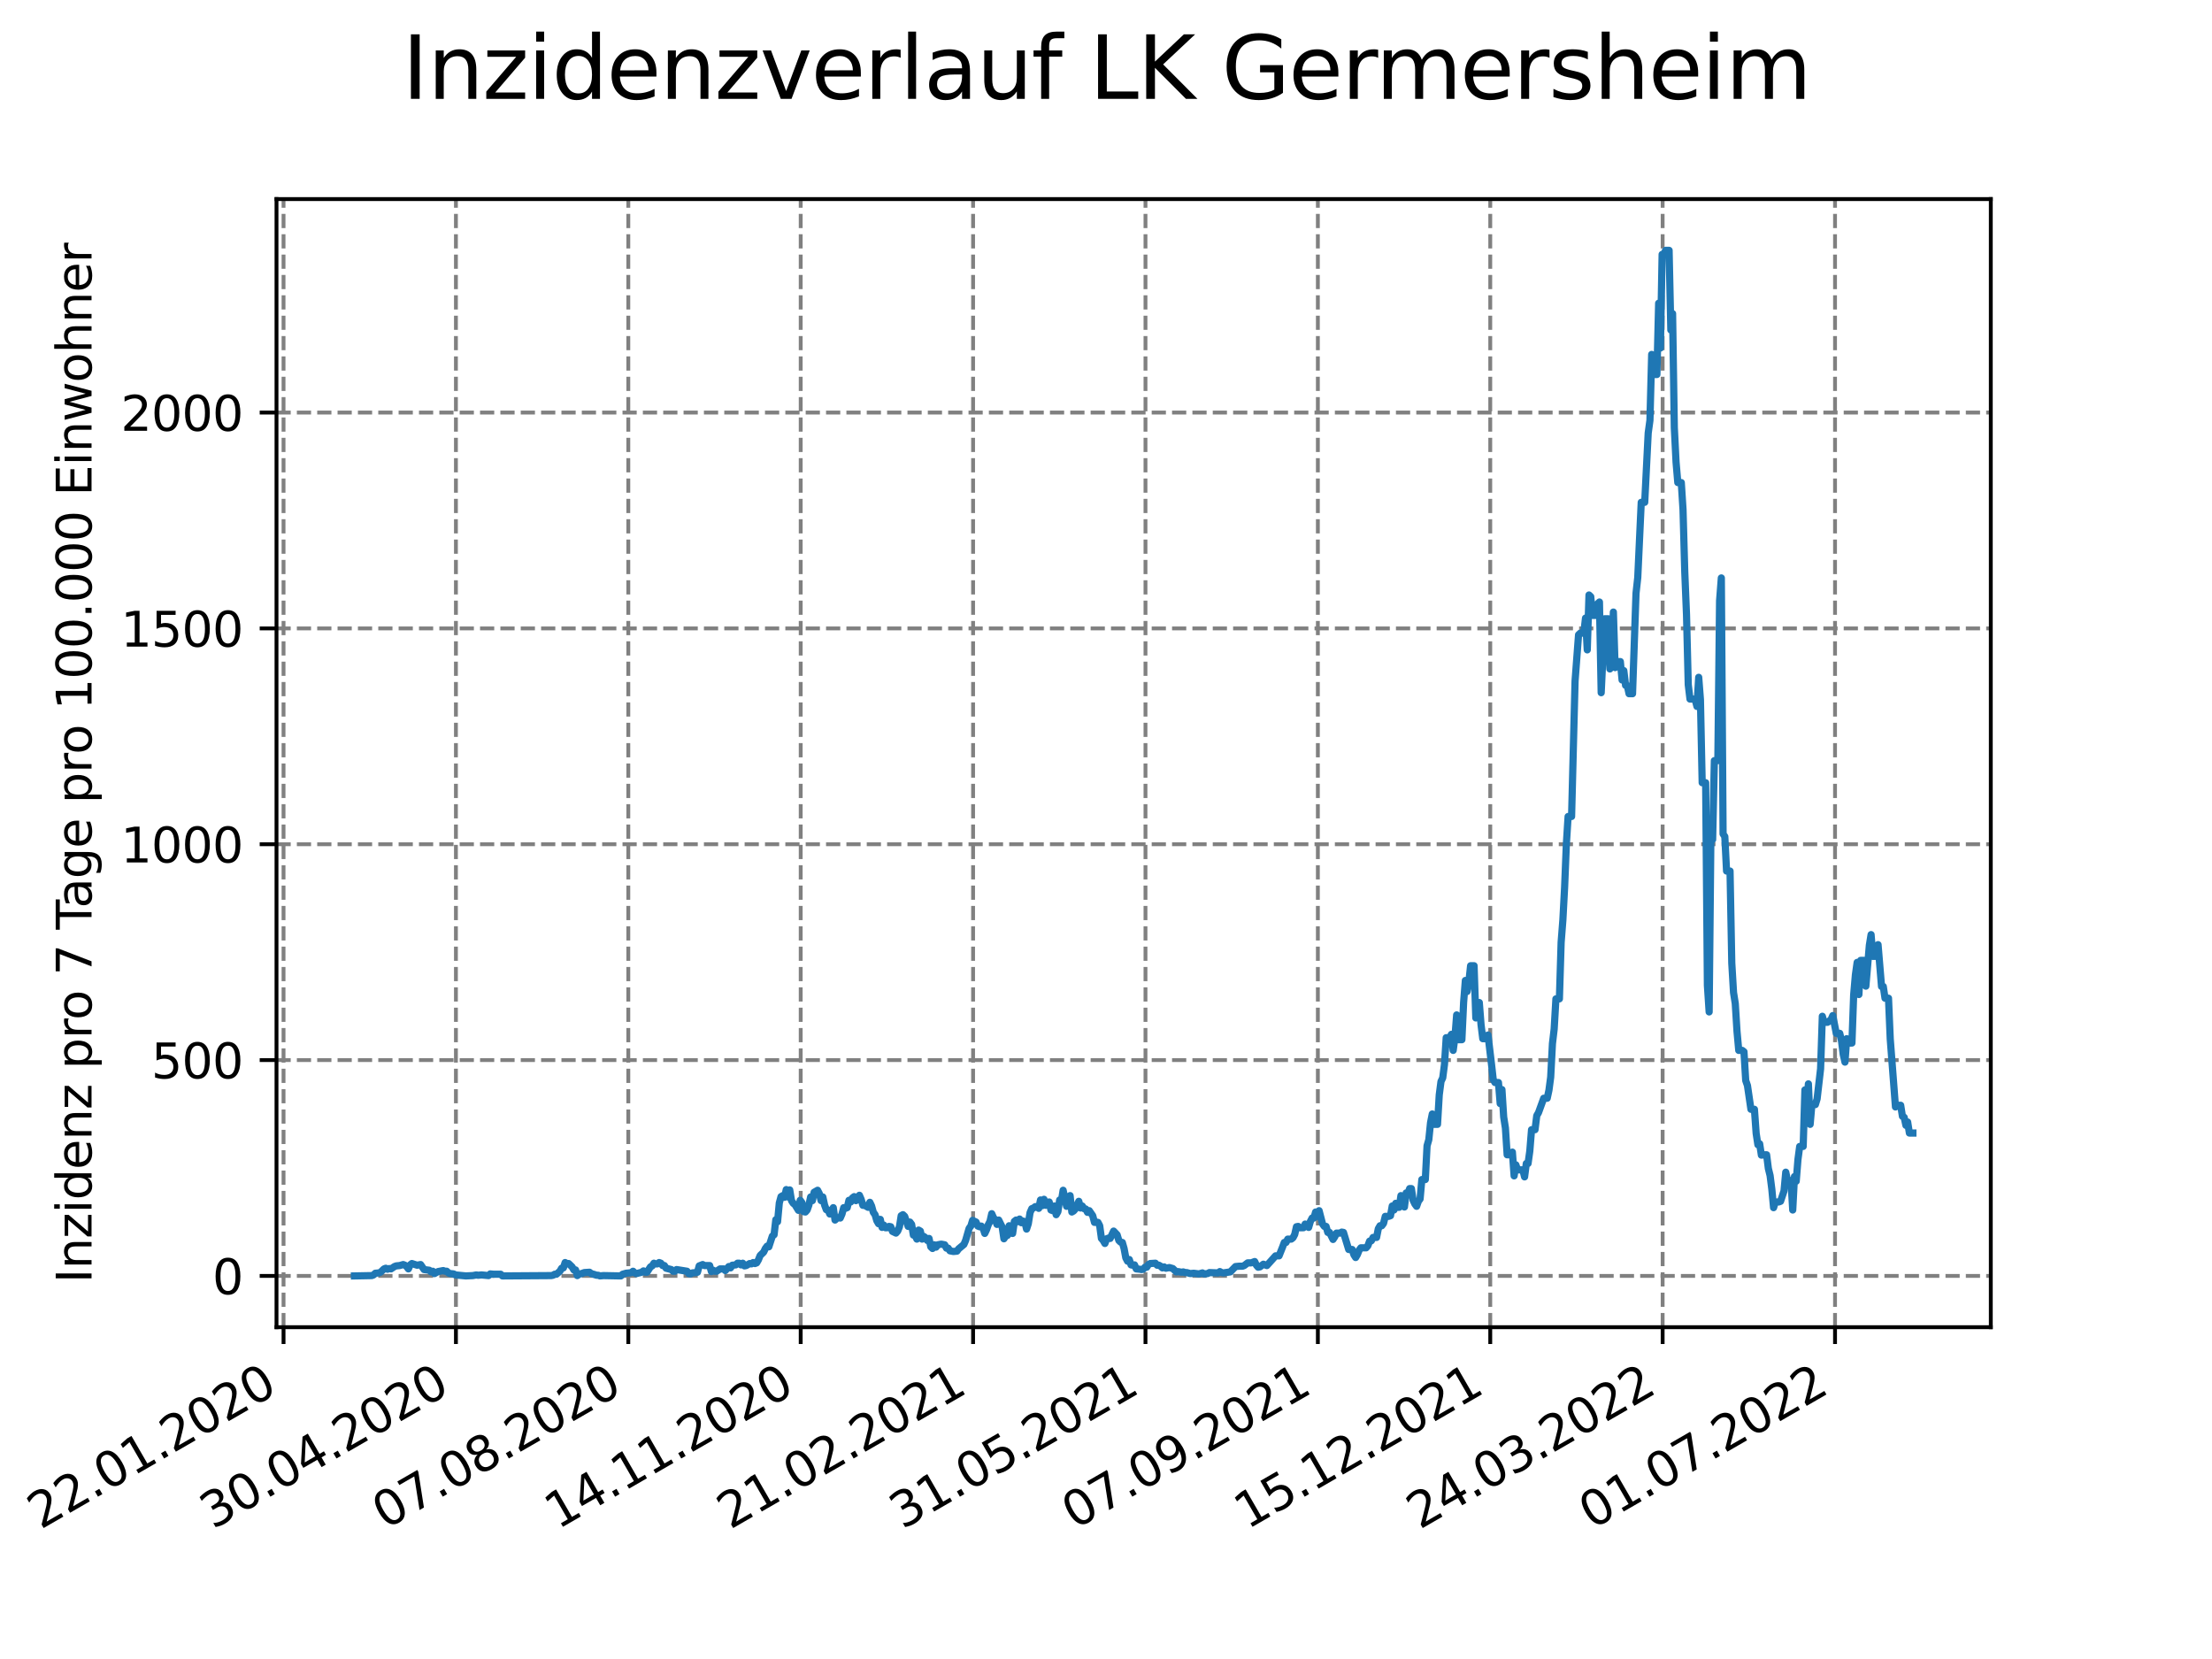 <?xml version="1.0" encoding="utf-8" standalone="no"?>
<!DOCTYPE svg PUBLIC "-//W3C//DTD SVG 1.1//EN"
  "http://www.w3.org/Graphics/SVG/1.1/DTD/svg11.dtd">
<svg xmlns:xlink="http://www.w3.org/1999/xlink" width="460.8pt" height="345.6pt" viewBox="0 0 460.8 345.6" xmlns="http://www.w3.org/2000/svg" version="1.1">
 <defs>
  <style type="text/css">*{stroke-linejoin: round; stroke-linecap: butt}</style>
 </defs>
 <g id="figure_1">
  <g id="patch_1">
   <path d="M 0 345.6 
L 460.8 345.6 
L 460.8 0 
L 0 0 
z
" style="fill: #ffffff"/>
  </g>
  <g id="axes_1">
   <g id="patch_2">
    <path d="M 57.6 276.48 
L 414.72 276.48 
L 414.72 41.472 
L 57.6 41.472 
z
" style="fill: #ffffff"/>
   </g>
   <g id="matplotlib.axis_1">
    <g id="xtick_1">
     <g id="line2d_1">
      <path d="M 59.066 276.48 
L 59.066 41.472 
" clip-path="url(#p50c088002e)" style="fill: none; stroke-dasharray: 2.96,1.28; stroke-dashoffset: 0; stroke: #808080; stroke-width: 0.8"/>
     </g>
     <g id="line2d_2">
      <defs>
       <path id="m865b9f0deb" d="M 0 0 
L 0 3.5 
" style="stroke: #000000; stroke-width: 0.8"/>
      </defs>
      <g>
       <use xlink:href="#m865b9f0deb" x="59.066" y="276.48" style="stroke: #000000; stroke-width: 0.8"/>
      </g>
     </g>
     <g id="text_1">
      <!-- 22.01.2020 -->
      <g transform="translate(8.441 318.689)rotate(-30)scale(0.1 -0.1)">
       <defs>
        <path id="DejaVuSans-32" d="M 1228 531 
L 3431 531 
L 3431 0 
L 469 0 
L 469 531 
Q 828 903 1448 1529 
Q 2069 2156 2228 2338 
Q 2531 2678 2651 2914 
Q 2772 3150 2772 3378 
Q 2772 3750 2511 3984 
Q 2250 4219 1831 4219 
Q 1534 4219 1204 4116 
Q 875 4013 500 3803 
L 500 4441 
Q 881 4594 1212 4672 
Q 1544 4750 1819 4750 
Q 2544 4750 2975 4387 
Q 3406 4025 3406 3419 
Q 3406 3131 3298 2873 
Q 3191 2616 2906 2266 
Q 2828 2175 2409 1742 
Q 1991 1309 1228 531 
z
" transform="scale(0.016)"/>
        <path id="DejaVuSans-2e" d="M 684 794 
L 1344 794 
L 1344 0 
L 684 0 
L 684 794 
z
" transform="scale(0.016)"/>
        <path id="DejaVuSans-30" d="M 2034 4250 
Q 1547 4250 1301 3770 
Q 1056 3291 1056 2328 
Q 1056 1369 1301 889 
Q 1547 409 2034 409 
Q 2525 409 2770 889 
Q 3016 1369 3016 2328 
Q 3016 3291 2770 3770 
Q 2525 4250 2034 4250 
z
M 2034 4750 
Q 2819 4750 3233 4129 
Q 3647 3509 3647 2328 
Q 3647 1150 3233 529 
Q 2819 -91 2034 -91 
Q 1250 -91 836 529 
Q 422 1150 422 2328 
Q 422 3509 836 4129 
Q 1250 4750 2034 4750 
z
" transform="scale(0.016)"/>
        <path id="DejaVuSans-31" d="M 794 531 
L 1825 531 
L 1825 4091 
L 703 3866 
L 703 4441 
L 1819 4666 
L 2450 4666 
L 2450 531 
L 3481 531 
L 3481 0 
L 794 0 
L 794 531 
z
" transform="scale(0.016)"/>
       </defs>
       <use xlink:href="#DejaVuSans-32"/>
       <use xlink:href="#DejaVuSans-32" x="63.623"/>
       <use xlink:href="#DejaVuSans-2e" x="127.246"/>
       <use xlink:href="#DejaVuSans-30" x="159.033"/>
       <use xlink:href="#DejaVuSans-31" x="222.656"/>
       <use xlink:href="#DejaVuSans-2e" x="286.279"/>
       <use xlink:href="#DejaVuSans-32" x="318.066"/>
       <use xlink:href="#DejaVuSans-30" x="381.689"/>
       <use xlink:href="#DejaVuSans-32" x="445.312"/>
       <use xlink:href="#DejaVuSans-30" x="508.936"/>
      </g>
     </g>
    </g>
    <g id="xtick_2">
     <g id="line2d_3">
      <path d="M 94.978 276.48 
L 94.978 41.472 
" clip-path="url(#p50c088002e)" style="fill: none; stroke-dasharray: 2.96,1.28; stroke-dashoffset: 0; stroke: #808080; stroke-width: 0.8"/>
     </g>
     <g id="line2d_4">
      <g>
       <use xlink:href="#m865b9f0deb" x="94.978" y="276.48" style="stroke: #000000; stroke-width: 0.8"/>
      </g>
     </g>
     <g id="text_2">
      <!-- 30.04.2020 -->
      <g transform="translate(44.352 318.689)rotate(-30)scale(0.1 -0.1)">
       <defs>
        <path id="DejaVuSans-33" d="M 2597 2516 
Q 3050 2419 3304 2112 
Q 3559 1806 3559 1356 
Q 3559 666 3084 287 
Q 2609 -91 1734 -91 
Q 1441 -91 1130 -33 
Q 819 25 488 141 
L 488 750 
Q 750 597 1062 519 
Q 1375 441 1716 441 
Q 2309 441 2620 675 
Q 2931 909 2931 1356 
Q 2931 1769 2642 2001 
Q 2353 2234 1838 2234 
L 1294 2234 
L 1294 2753 
L 1863 2753 
Q 2328 2753 2575 2939 
Q 2822 3125 2822 3475 
Q 2822 3834 2567 4026 
Q 2313 4219 1838 4219 
Q 1578 4219 1281 4162 
Q 984 4106 628 3988 
L 628 4550 
Q 988 4650 1302 4700 
Q 1616 4750 1894 4750 
Q 2613 4750 3031 4423 
Q 3450 4097 3450 3541 
Q 3450 3153 3228 2886 
Q 3006 2619 2597 2516 
z
" transform="scale(0.016)"/>
        <path id="DejaVuSans-34" d="M 2419 4116 
L 825 1625 
L 2419 1625 
L 2419 4116 
z
M 2253 4666 
L 3047 4666 
L 3047 1625 
L 3713 1625 
L 3713 1100 
L 3047 1100 
L 3047 0 
L 2419 0 
L 2419 1100 
L 313 1100 
L 313 1709 
L 2253 4666 
z
" transform="scale(0.016)"/>
       </defs>
       <use xlink:href="#DejaVuSans-33"/>
       <use xlink:href="#DejaVuSans-30" x="63.623"/>
       <use xlink:href="#DejaVuSans-2e" x="127.246"/>
       <use xlink:href="#DejaVuSans-30" x="159.033"/>
       <use xlink:href="#DejaVuSans-34" x="222.656"/>
       <use xlink:href="#DejaVuSans-2e" x="286.279"/>
       <use xlink:href="#DejaVuSans-32" x="318.066"/>
       <use xlink:href="#DejaVuSans-30" x="381.689"/>
       <use xlink:href="#DejaVuSans-32" x="445.312"/>
       <use xlink:href="#DejaVuSans-30" x="508.936"/>
      </g>
     </g>
    </g>
    <g id="xtick_3">
     <g id="line2d_5">
      <path d="M 130.889 276.48 
L 130.889 41.472 
" clip-path="url(#p50c088002e)" style="fill: none; stroke-dasharray: 2.96,1.28; stroke-dashoffset: 0; stroke: #808080; stroke-width: 0.8"/>
     </g>
     <g id="line2d_6">
      <g>
       <use xlink:href="#m865b9f0deb" x="130.889" y="276.48" style="stroke: #000000; stroke-width: 0.8"/>
      </g>
     </g>
     <g id="text_3">
      <!-- 07.08.2020 -->
      <g transform="translate(80.264 318.689)rotate(-30)scale(0.1 -0.1)">
       <defs>
        <path id="DejaVuSans-37" d="M 525 4666 
L 3525 4666 
L 3525 4397 
L 1831 0 
L 1172 0 
L 2766 4134 
L 525 4134 
L 525 4666 
z
" transform="scale(0.016)"/>
        <path id="DejaVuSans-38" d="M 2034 2216 
Q 1584 2216 1326 1975 
Q 1069 1734 1069 1313 
Q 1069 891 1326 650 
Q 1584 409 2034 409 
Q 2484 409 2743 651 
Q 3003 894 3003 1313 
Q 3003 1734 2745 1975 
Q 2488 2216 2034 2216 
z
M 1403 2484 
Q 997 2584 770 2862 
Q 544 3141 544 3541 
Q 544 4100 942 4425 
Q 1341 4750 2034 4750 
Q 2731 4750 3128 4425 
Q 3525 4100 3525 3541 
Q 3525 3141 3298 2862 
Q 3072 2584 2669 2484 
Q 3125 2378 3379 2068 
Q 3634 1759 3634 1313 
Q 3634 634 3220 271 
Q 2806 -91 2034 -91 
Q 1263 -91 848 271 
Q 434 634 434 1313 
Q 434 1759 690 2068 
Q 947 2378 1403 2484 
z
M 1172 3481 
Q 1172 3119 1398 2916 
Q 1625 2713 2034 2713 
Q 2441 2713 2670 2916 
Q 2900 3119 2900 3481 
Q 2900 3844 2670 4047 
Q 2441 4250 2034 4250 
Q 1625 4250 1398 4047 
Q 1172 3844 1172 3481 
z
" transform="scale(0.016)"/>
       </defs>
       <use xlink:href="#DejaVuSans-30"/>
       <use xlink:href="#DejaVuSans-37" x="63.623"/>
       <use xlink:href="#DejaVuSans-2e" x="127.246"/>
       <use xlink:href="#DejaVuSans-30" x="159.033"/>
       <use xlink:href="#DejaVuSans-38" x="222.656"/>
       <use xlink:href="#DejaVuSans-2e" x="286.279"/>
       <use xlink:href="#DejaVuSans-32" x="318.066"/>
       <use xlink:href="#DejaVuSans-30" x="381.689"/>
       <use xlink:href="#DejaVuSans-32" x="445.312"/>
       <use xlink:href="#DejaVuSans-30" x="508.936"/>
      </g>
     </g>
    </g>
    <g id="xtick_4">
     <g id="line2d_7">
      <path d="M 166.801 276.48 
L 166.801 41.472 
" clip-path="url(#p50c088002e)" style="fill: none; stroke-dasharray: 2.96,1.28; stroke-dashoffset: 0; stroke: #808080; stroke-width: 0.8"/>
     </g>
     <g id="line2d_8">
      <g>
       <use xlink:href="#m865b9f0deb" x="166.801" y="276.48" style="stroke: #000000; stroke-width: 0.8"/>
      </g>
     </g>
     <g id="text_4">
      <!-- 14.11.2020 -->
      <g transform="translate(116.175 318.689)rotate(-30)scale(0.1 -0.1)">
       <use xlink:href="#DejaVuSans-31"/>
       <use xlink:href="#DejaVuSans-34" x="63.623"/>
       <use xlink:href="#DejaVuSans-2e" x="127.246"/>
       <use xlink:href="#DejaVuSans-31" x="159.033"/>
       <use xlink:href="#DejaVuSans-31" x="222.656"/>
       <use xlink:href="#DejaVuSans-2e" x="286.279"/>
       <use xlink:href="#DejaVuSans-32" x="318.066"/>
       <use xlink:href="#DejaVuSans-30" x="381.689"/>
       <use xlink:href="#DejaVuSans-32" x="445.312"/>
       <use xlink:href="#DejaVuSans-30" x="508.936"/>
      </g>
     </g>
    </g>
    <g id="xtick_5">
     <g id="line2d_9">
      <path d="M 202.712 276.48 
L 202.712 41.472 
" clip-path="url(#p50c088002e)" style="fill: none; stroke-dasharray: 2.96,1.28; stroke-dashoffset: 0; stroke: #808080; stroke-width: 0.8"/>
     </g>
     <g id="line2d_10">
      <g>
       <use xlink:href="#m865b9f0deb" x="202.712" y="276.48" style="stroke: #000000; stroke-width: 0.8"/>
      </g>
     </g>
     <g id="text_5">
      <!-- 21.02.2021 -->
      <g transform="translate(152.087 318.689)rotate(-30)scale(0.1 -0.1)">
       <use xlink:href="#DejaVuSans-32"/>
       <use xlink:href="#DejaVuSans-31" x="63.623"/>
       <use xlink:href="#DejaVuSans-2e" x="127.246"/>
       <use xlink:href="#DejaVuSans-30" x="159.033"/>
       <use xlink:href="#DejaVuSans-32" x="222.656"/>
       <use xlink:href="#DejaVuSans-2e" x="286.279"/>
       <use xlink:href="#DejaVuSans-32" x="318.066"/>
       <use xlink:href="#DejaVuSans-30" x="381.689"/>
       <use xlink:href="#DejaVuSans-32" x="445.312"/>
       <use xlink:href="#DejaVuSans-31" x="508.936"/>
      </g>
     </g>
    </g>
    <g id="xtick_6">
     <g id="line2d_11">
      <path d="M 238.624 276.48 
L 238.624 41.472 
" clip-path="url(#p50c088002e)" style="fill: none; stroke-dasharray: 2.96,1.28; stroke-dashoffset: 0; stroke: #808080; stroke-width: 0.8"/>
     </g>
     <g id="line2d_12">
      <g>
       <use xlink:href="#m865b9f0deb" x="238.624" y="276.48" style="stroke: #000000; stroke-width: 0.8"/>
      </g>
     </g>
     <g id="text_6">
      <!-- 31.05.2021 -->
      <g transform="translate(187.998 318.689)rotate(-30)scale(0.1 -0.1)">
       <defs>
        <path id="DejaVuSans-35" d="M 691 4666 
L 3169 4666 
L 3169 4134 
L 1269 4134 
L 1269 2991 
Q 1406 3038 1543 3061 
Q 1681 3084 1819 3084 
Q 2600 3084 3056 2656 
Q 3513 2228 3513 1497 
Q 3513 744 3044 326 
Q 2575 -91 1722 -91 
Q 1428 -91 1123 -41 
Q 819 9 494 109 
L 494 744 
Q 775 591 1075 516 
Q 1375 441 1709 441 
Q 2250 441 2565 725 
Q 2881 1009 2881 1497 
Q 2881 1984 2565 2268 
Q 2250 2553 1709 2553 
Q 1456 2553 1204 2497 
Q 953 2441 691 2322 
L 691 4666 
z
" transform="scale(0.016)"/>
       </defs>
       <use xlink:href="#DejaVuSans-33"/>
       <use xlink:href="#DejaVuSans-31" x="63.623"/>
       <use xlink:href="#DejaVuSans-2e" x="127.246"/>
       <use xlink:href="#DejaVuSans-30" x="159.033"/>
       <use xlink:href="#DejaVuSans-35" x="222.656"/>
       <use xlink:href="#DejaVuSans-2e" x="286.279"/>
       <use xlink:href="#DejaVuSans-32" x="318.066"/>
       <use xlink:href="#DejaVuSans-30" x="381.689"/>
       <use xlink:href="#DejaVuSans-32" x="445.312"/>
       <use xlink:href="#DejaVuSans-31" x="508.936"/>
      </g>
     </g>
    </g>
    <g id="xtick_7">
     <g id="line2d_13">
      <path d="M 274.535 276.48 
L 274.535 41.472 
" clip-path="url(#p50c088002e)" style="fill: none; stroke-dasharray: 2.96,1.28; stroke-dashoffset: 0; stroke: #808080; stroke-width: 0.8"/>
     </g>
     <g id="line2d_14">
      <g>
       <use xlink:href="#m865b9f0deb" x="274.535" y="276.48" style="stroke: #000000; stroke-width: 0.8"/>
      </g>
     </g>
     <g id="text_7">
      <!-- 07.09.2021 -->
      <g transform="translate(223.91 318.689)rotate(-30)scale(0.1 -0.1)">
       <defs>
        <path id="DejaVuSans-39" d="M 703 97 
L 703 672 
Q 941 559 1184 500 
Q 1428 441 1663 441 
Q 2288 441 2617 861 
Q 2947 1281 2994 2138 
Q 2813 1869 2534 1725 
Q 2256 1581 1919 1581 
Q 1219 1581 811 2004 
Q 403 2428 403 3163 
Q 403 3881 828 4315 
Q 1253 4750 1959 4750 
Q 2769 4750 3195 4129 
Q 3622 3509 3622 2328 
Q 3622 1225 3098 567 
Q 2575 -91 1691 -91 
Q 1453 -91 1209 -44 
Q 966 3 703 97 
z
M 1959 2075 
Q 2384 2075 2632 2365 
Q 2881 2656 2881 3163 
Q 2881 3666 2632 3958 
Q 2384 4250 1959 4250 
Q 1534 4250 1286 3958 
Q 1038 3666 1038 3163 
Q 1038 2656 1286 2365 
Q 1534 2075 1959 2075 
z
" transform="scale(0.016)"/>
       </defs>
       <use xlink:href="#DejaVuSans-30"/>
       <use xlink:href="#DejaVuSans-37" x="63.623"/>
       <use xlink:href="#DejaVuSans-2e" x="127.246"/>
       <use xlink:href="#DejaVuSans-30" x="159.033"/>
       <use xlink:href="#DejaVuSans-39" x="222.656"/>
       <use xlink:href="#DejaVuSans-2e" x="286.279"/>
       <use xlink:href="#DejaVuSans-32" x="318.066"/>
       <use xlink:href="#DejaVuSans-30" x="381.689"/>
       <use xlink:href="#DejaVuSans-32" x="445.312"/>
       <use xlink:href="#DejaVuSans-31" x="508.936"/>
      </g>
     </g>
    </g>
    <g id="xtick_8">
     <g id="line2d_15">
      <path d="M 310.447 276.48 
L 310.447 41.472 
" clip-path="url(#p50c088002e)" style="fill: none; stroke-dasharray: 2.96,1.28; stroke-dashoffset: 0; stroke: #808080; stroke-width: 0.8"/>
     </g>
     <g id="line2d_16">
      <g>
       <use xlink:href="#m865b9f0deb" x="310.447" y="276.48" style="stroke: #000000; stroke-width: 0.8"/>
      </g>
     </g>
     <g id="text_8">
      <!-- 15.12.2021 -->
      <g transform="translate(259.821 318.689)rotate(-30)scale(0.1 -0.1)">
       <use xlink:href="#DejaVuSans-31"/>
       <use xlink:href="#DejaVuSans-35" x="63.623"/>
       <use xlink:href="#DejaVuSans-2e" x="127.246"/>
       <use xlink:href="#DejaVuSans-31" x="159.033"/>
       <use xlink:href="#DejaVuSans-32" x="222.656"/>
       <use xlink:href="#DejaVuSans-2e" x="286.279"/>
       <use xlink:href="#DejaVuSans-32" x="318.066"/>
       <use xlink:href="#DejaVuSans-30" x="381.689"/>
       <use xlink:href="#DejaVuSans-32" x="445.312"/>
       <use xlink:href="#DejaVuSans-31" x="508.936"/>
      </g>
     </g>
    </g>
    <g id="xtick_9">
     <g id="line2d_17">
      <path d="M 346.358 276.48 
L 346.358 41.472 
" clip-path="url(#p50c088002e)" style="fill: none; stroke-dasharray: 2.96,1.28; stroke-dashoffset: 0; stroke: #808080; stroke-width: 0.8"/>
     </g>
     <g id="line2d_18">
      <g>
       <use xlink:href="#m865b9f0deb" x="346.358" y="276.48" style="stroke: #000000; stroke-width: 0.8"/>
      </g>
     </g>
     <g id="text_9">
      <!-- 24.03.2022 -->
      <g transform="translate(295.733 318.689)rotate(-30)scale(0.1 -0.1)">
       <use xlink:href="#DejaVuSans-32"/>
       <use xlink:href="#DejaVuSans-34" x="63.623"/>
       <use xlink:href="#DejaVuSans-2e" x="127.246"/>
       <use xlink:href="#DejaVuSans-30" x="159.033"/>
       <use xlink:href="#DejaVuSans-33" x="222.656"/>
       <use xlink:href="#DejaVuSans-2e" x="286.279"/>
       <use xlink:href="#DejaVuSans-32" x="318.066"/>
       <use xlink:href="#DejaVuSans-30" x="381.689"/>
       <use xlink:href="#DejaVuSans-32" x="445.312"/>
       <use xlink:href="#DejaVuSans-32" x="508.936"/>
      </g>
     </g>
    </g>
    <g id="xtick_10">
     <g id="line2d_19">
      <path d="M 382.27 276.48 
L 382.27 41.472 
" clip-path="url(#p50c088002e)" style="fill: none; stroke-dasharray: 2.96,1.28; stroke-dashoffset: 0; stroke: #808080; stroke-width: 0.8"/>
     </g>
     <g id="line2d_20">
      <g>
       <use xlink:href="#m865b9f0deb" x="382.27" y="276.48" style="stroke: #000000; stroke-width: 0.8"/>
      </g>
     </g>
     <g id="text_10">
      <!-- 01.07.2022 -->
      <g transform="translate(331.644 318.689)rotate(-30)scale(0.1 -0.1)">
       <use xlink:href="#DejaVuSans-30"/>
       <use xlink:href="#DejaVuSans-31" x="63.623"/>
       <use xlink:href="#DejaVuSans-2e" x="127.246"/>
       <use xlink:href="#DejaVuSans-30" x="159.033"/>
       <use xlink:href="#DejaVuSans-37" x="222.656"/>
       <use xlink:href="#DejaVuSans-2e" x="286.279"/>
       <use xlink:href="#DejaVuSans-32" x="318.066"/>
       <use xlink:href="#DejaVuSans-30" x="381.689"/>
       <use xlink:href="#DejaVuSans-32" x="445.312"/>
       <use xlink:href="#DejaVuSans-32" x="508.936"/>
      </g>
     </g>
    </g>
   </g>
   <g id="matplotlib.axis_2">
    <g id="ytick_1">
     <g id="line2d_21">
      <path d="M 57.6 265.798 
L 414.72 265.798 
" clip-path="url(#p50c088002e)" style="fill: none; stroke-dasharray: 2.96,1.28; stroke-dashoffset: 0; stroke: #808080; stroke-width: 0.8"/>
     </g>
     <g id="line2d_22">
      <defs>
       <path id="m248443612b" d="M 0 0 
L -3.5 0 
" style="stroke: #000000; stroke-width: 0.8"/>
      </defs>
      <g>
       <use xlink:href="#m248443612b" x="57.6" y="265.798" style="stroke: #000000; stroke-width: 0.8"/>
      </g>
     </g>
     <g id="text_11">
      <!-- 0 -->
      <g transform="translate(44.237 269.597)scale(0.1 -0.1)">
       <use xlink:href="#DejaVuSans-30"/>
      </g>
     </g>
    </g>
    <g id="ytick_2">
     <g id="line2d_23">
      <path d="M 57.6 220.834 
L 414.72 220.834 
" clip-path="url(#p50c088002e)" style="fill: none; stroke-dasharray: 2.96,1.28; stroke-dashoffset: 0; stroke: #808080; stroke-width: 0.8"/>
     </g>
     <g id="line2d_24">
      <g>
       <use xlink:href="#m248443612b" x="57.6" y="220.834" style="stroke: #000000; stroke-width: 0.8"/>
      </g>
     </g>
     <g id="text_12">
      <!-- 500 -->
      <g transform="translate(31.512 224.633)scale(0.1 -0.1)">
       <use xlink:href="#DejaVuSans-35"/>
       <use xlink:href="#DejaVuSans-30" x="63.623"/>
       <use xlink:href="#DejaVuSans-30" x="127.246"/>
      </g>
     </g>
    </g>
    <g id="ytick_3">
     <g id="line2d_25">
      <path d="M 57.6 175.87 
L 414.72 175.87 
" clip-path="url(#p50c088002e)" style="fill: none; stroke-dasharray: 2.96,1.28; stroke-dashoffset: 0; stroke: #808080; stroke-width: 0.8"/>
     </g>
     <g id="line2d_26">
      <g>
       <use xlink:href="#m248443612b" x="57.6" y="175.87" style="stroke: #000000; stroke-width: 0.8"/>
      </g>
     </g>
     <g id="text_13">
      <!-- 1000 -->
      <g transform="translate(25.15 179.669)scale(0.1 -0.1)">
       <use xlink:href="#DejaVuSans-31"/>
       <use xlink:href="#DejaVuSans-30" x="63.623"/>
       <use xlink:href="#DejaVuSans-30" x="127.246"/>
       <use xlink:href="#DejaVuSans-30" x="190.869"/>
      </g>
     </g>
    </g>
    <g id="ytick_4">
     <g id="line2d_27">
      <path d="M 57.6 130.906 
L 414.72 130.906 
" clip-path="url(#p50c088002e)" style="fill: none; stroke-dasharray: 2.96,1.28; stroke-dashoffset: 0; stroke: #808080; stroke-width: 0.8"/>
     </g>
     <g id="line2d_28">
      <g>
       <use xlink:href="#m248443612b" x="57.6" y="130.906" style="stroke: #000000; stroke-width: 0.8"/>
      </g>
     </g>
     <g id="text_14">
      <!-- 1500 -->
      <g transform="translate(25.15 134.706)scale(0.1 -0.1)">
       <use xlink:href="#DejaVuSans-31"/>
       <use xlink:href="#DejaVuSans-35" x="63.623"/>
       <use xlink:href="#DejaVuSans-30" x="127.246"/>
       <use xlink:href="#DejaVuSans-30" x="190.869"/>
      </g>
     </g>
    </g>
    <g id="ytick_5">
     <g id="line2d_29">
      <path d="M 57.6 85.943 
L 414.72 85.943 
" clip-path="url(#p50c088002e)" style="fill: none; stroke-dasharray: 2.96,1.28; stroke-dashoffset: 0; stroke: #808080; stroke-width: 0.8"/>
     </g>
     <g id="line2d_30">
      <g>
       <use xlink:href="#m248443612b" x="57.6" y="85.943" style="stroke: #000000; stroke-width: 0.8"/>
      </g>
     </g>
     <g id="text_15">
      <!-- 2000 -->
      <g transform="translate(25.15 89.742)scale(0.1 -0.1)">
       <use xlink:href="#DejaVuSans-32"/>
       <use xlink:href="#DejaVuSans-30" x="63.623"/>
       <use xlink:href="#DejaVuSans-30" x="127.246"/>
       <use xlink:href="#DejaVuSans-30" x="190.869"/>
      </g>
     </g>
    </g>
    <g id="text_16">
     <!-- Inzidenz pro 7 Tage pro 100.000 Einwohner -->
     <g transform="translate(19.07 267.301)rotate(-90)scale(0.1 -0.1)">
      <defs>
       <path id="DejaVuSans-49" d="M 628 4666 
L 1259 4666 
L 1259 0 
L 628 0 
L 628 4666 
z
" transform="scale(0.016)"/>
       <path id="DejaVuSans-6e" d="M 3513 2113 
L 3513 0 
L 2938 0 
L 2938 2094 
Q 2938 2591 2744 2837 
Q 2550 3084 2163 3084 
Q 1697 3084 1428 2787 
Q 1159 2491 1159 1978 
L 1159 0 
L 581 0 
L 581 3500 
L 1159 3500 
L 1159 2956 
Q 1366 3272 1645 3428 
Q 1925 3584 2291 3584 
Q 2894 3584 3203 3211 
Q 3513 2838 3513 2113 
z
" transform="scale(0.016)"/>
       <path id="DejaVuSans-7a" d="M 353 3500 
L 3084 3500 
L 3084 2975 
L 922 459 
L 3084 459 
L 3084 0 
L 275 0 
L 275 525 
L 2438 3041 
L 353 3041 
L 353 3500 
z
" transform="scale(0.016)"/>
       <path id="DejaVuSans-69" d="M 603 3500 
L 1178 3500 
L 1178 0 
L 603 0 
L 603 3500 
z
M 603 4863 
L 1178 4863 
L 1178 4134 
L 603 4134 
L 603 4863 
z
" transform="scale(0.016)"/>
       <path id="DejaVuSans-64" d="M 2906 2969 
L 2906 4863 
L 3481 4863 
L 3481 0 
L 2906 0 
L 2906 525 
Q 2725 213 2448 61 
Q 2172 -91 1784 -91 
Q 1150 -91 751 415 
Q 353 922 353 1747 
Q 353 2572 751 3078 
Q 1150 3584 1784 3584 
Q 2172 3584 2448 3432 
Q 2725 3281 2906 2969 
z
M 947 1747 
Q 947 1113 1208 752 
Q 1469 391 1925 391 
Q 2381 391 2643 752 
Q 2906 1113 2906 1747 
Q 2906 2381 2643 2742 
Q 2381 3103 1925 3103 
Q 1469 3103 1208 2742 
Q 947 2381 947 1747 
z
" transform="scale(0.016)"/>
       <path id="DejaVuSans-65" d="M 3597 1894 
L 3597 1613 
L 953 1613 
Q 991 1019 1311 708 
Q 1631 397 2203 397 
Q 2534 397 2845 478 
Q 3156 559 3463 722 
L 3463 178 
Q 3153 47 2828 -22 
Q 2503 -91 2169 -91 
Q 1331 -91 842 396 
Q 353 884 353 1716 
Q 353 2575 817 3079 
Q 1281 3584 2069 3584 
Q 2775 3584 3186 3129 
Q 3597 2675 3597 1894 
z
M 3022 2063 
Q 3016 2534 2758 2815 
Q 2500 3097 2075 3097 
Q 1594 3097 1305 2825 
Q 1016 2553 972 2059 
L 3022 2063 
z
" transform="scale(0.016)"/>
       <path id="DejaVuSans-20" transform="scale(0.016)"/>
       <path id="DejaVuSans-70" d="M 1159 525 
L 1159 -1331 
L 581 -1331 
L 581 3500 
L 1159 3500 
L 1159 2969 
Q 1341 3281 1617 3432 
Q 1894 3584 2278 3584 
Q 2916 3584 3314 3078 
Q 3713 2572 3713 1747 
Q 3713 922 3314 415 
Q 2916 -91 2278 -91 
Q 1894 -91 1617 61 
Q 1341 213 1159 525 
z
M 3116 1747 
Q 3116 2381 2855 2742 
Q 2594 3103 2138 3103 
Q 1681 3103 1420 2742 
Q 1159 2381 1159 1747 
Q 1159 1113 1420 752 
Q 1681 391 2138 391 
Q 2594 391 2855 752 
Q 3116 1113 3116 1747 
z
" transform="scale(0.016)"/>
       <path id="DejaVuSans-72" d="M 2631 2963 
Q 2534 3019 2420 3045 
Q 2306 3072 2169 3072 
Q 1681 3072 1420 2755 
Q 1159 2438 1159 1844 
L 1159 0 
L 581 0 
L 581 3500 
L 1159 3500 
L 1159 2956 
Q 1341 3275 1631 3429 
Q 1922 3584 2338 3584 
Q 2397 3584 2469 3576 
Q 2541 3569 2628 3553 
L 2631 2963 
z
" transform="scale(0.016)"/>
       <path id="DejaVuSans-6f" d="M 1959 3097 
Q 1497 3097 1228 2736 
Q 959 2375 959 1747 
Q 959 1119 1226 758 
Q 1494 397 1959 397 
Q 2419 397 2687 759 
Q 2956 1122 2956 1747 
Q 2956 2369 2687 2733 
Q 2419 3097 1959 3097 
z
M 1959 3584 
Q 2709 3584 3137 3096 
Q 3566 2609 3566 1747 
Q 3566 888 3137 398 
Q 2709 -91 1959 -91 
Q 1206 -91 779 398 
Q 353 888 353 1747 
Q 353 2609 779 3096 
Q 1206 3584 1959 3584 
z
" transform="scale(0.016)"/>
       <path id="DejaVuSans-54" d="M -19 4666 
L 3928 4666 
L 3928 4134 
L 2272 4134 
L 2272 0 
L 1638 0 
L 1638 4134 
L -19 4134 
L -19 4666 
z
" transform="scale(0.016)"/>
       <path id="DejaVuSans-61" d="M 2194 1759 
Q 1497 1759 1228 1600 
Q 959 1441 959 1056 
Q 959 750 1161 570 
Q 1363 391 1709 391 
Q 2188 391 2477 730 
Q 2766 1069 2766 1631 
L 2766 1759 
L 2194 1759 
z
M 3341 1997 
L 3341 0 
L 2766 0 
L 2766 531 
Q 2569 213 2275 61 
Q 1981 -91 1556 -91 
Q 1019 -91 701 211 
Q 384 513 384 1019 
Q 384 1609 779 1909 
Q 1175 2209 1959 2209 
L 2766 2209 
L 2766 2266 
Q 2766 2663 2505 2880 
Q 2244 3097 1772 3097 
Q 1472 3097 1187 3025 
Q 903 2953 641 2809 
L 641 3341 
Q 956 3463 1253 3523 
Q 1550 3584 1831 3584 
Q 2591 3584 2966 3190 
Q 3341 2797 3341 1997 
z
" transform="scale(0.016)"/>
       <path id="DejaVuSans-67" d="M 2906 1791 
Q 2906 2416 2648 2759 
Q 2391 3103 1925 3103 
Q 1463 3103 1205 2759 
Q 947 2416 947 1791 
Q 947 1169 1205 825 
Q 1463 481 1925 481 
Q 2391 481 2648 825 
Q 2906 1169 2906 1791 
z
M 3481 434 
Q 3481 -459 3084 -895 
Q 2688 -1331 1869 -1331 
Q 1566 -1331 1297 -1286 
Q 1028 -1241 775 -1147 
L 775 -588 
Q 1028 -725 1275 -790 
Q 1522 -856 1778 -856 
Q 2344 -856 2625 -561 
Q 2906 -266 2906 331 
L 2906 616 
Q 2728 306 2450 153 
Q 2172 0 1784 0 
Q 1141 0 747 490 
Q 353 981 353 1791 
Q 353 2603 747 3093 
Q 1141 3584 1784 3584 
Q 2172 3584 2450 3431 
Q 2728 3278 2906 2969 
L 2906 3500 
L 3481 3500 
L 3481 434 
z
" transform="scale(0.016)"/>
       <path id="DejaVuSans-45" d="M 628 4666 
L 3578 4666 
L 3578 4134 
L 1259 4134 
L 1259 2753 
L 3481 2753 
L 3481 2222 
L 1259 2222 
L 1259 531 
L 3634 531 
L 3634 0 
L 628 0 
L 628 4666 
z
" transform="scale(0.016)"/>
       <path id="DejaVuSans-77" d="M 269 3500 
L 844 3500 
L 1563 769 
L 2278 3500 
L 2956 3500 
L 3675 769 
L 4391 3500 
L 4966 3500 
L 4050 0 
L 3372 0 
L 2619 2869 
L 1863 0 
L 1184 0 
L 269 3500 
z
" transform="scale(0.016)"/>
       <path id="DejaVuSans-68" d="M 3513 2113 
L 3513 0 
L 2938 0 
L 2938 2094 
Q 2938 2591 2744 2837 
Q 2550 3084 2163 3084 
Q 1697 3084 1428 2787 
Q 1159 2491 1159 1978 
L 1159 0 
L 581 0 
L 581 4863 
L 1159 4863 
L 1159 2956 
Q 1366 3272 1645 3428 
Q 1925 3584 2291 3584 
Q 2894 3584 3203 3211 
Q 3513 2838 3513 2113 
z
" transform="scale(0.016)"/>
      </defs>
      <use xlink:href="#DejaVuSans-49"/>
      <use xlink:href="#DejaVuSans-6e" x="29.492"/>
      <use xlink:href="#DejaVuSans-7a" x="92.871"/>
      <use xlink:href="#DejaVuSans-69" x="145.361"/>
      <use xlink:href="#DejaVuSans-64" x="173.145"/>
      <use xlink:href="#DejaVuSans-65" x="236.621"/>
      <use xlink:href="#DejaVuSans-6e" x="298.145"/>
      <use xlink:href="#DejaVuSans-7a" x="361.523"/>
      <use xlink:href="#DejaVuSans-20" x="414.014"/>
      <use xlink:href="#DejaVuSans-70" x="445.801"/>
      <use xlink:href="#DejaVuSans-72" x="509.277"/>
      <use xlink:href="#DejaVuSans-6f" x="548.141"/>
      <use xlink:href="#DejaVuSans-20" x="609.322"/>
      <use xlink:href="#DejaVuSans-37" x="641.109"/>
      <use xlink:href="#DejaVuSans-20" x="704.732"/>
      <use xlink:href="#DejaVuSans-54" x="736.52"/>
      <use xlink:href="#DejaVuSans-61" x="781.104"/>
      <use xlink:href="#DejaVuSans-67" x="842.383"/>
      <use xlink:href="#DejaVuSans-65" x="905.859"/>
      <use xlink:href="#DejaVuSans-20" x="967.383"/>
      <use xlink:href="#DejaVuSans-70" x="999.17"/>
      <use xlink:href="#DejaVuSans-72" x="1062.646"/>
      <use xlink:href="#DejaVuSans-6f" x="1101.51"/>
      <use xlink:href="#DejaVuSans-20" x="1162.691"/>
      <use xlink:href="#DejaVuSans-31" x="1194.479"/>
      <use xlink:href="#DejaVuSans-30" x="1258.102"/>
      <use xlink:href="#DejaVuSans-30" x="1321.725"/>
      <use xlink:href="#DejaVuSans-2e" x="1385.348"/>
      <use xlink:href="#DejaVuSans-30" x="1417.135"/>
      <use xlink:href="#DejaVuSans-30" x="1480.758"/>
      <use xlink:href="#DejaVuSans-30" x="1544.381"/>
      <use xlink:href="#DejaVuSans-20" x="1608.004"/>
      <use xlink:href="#DejaVuSans-45" x="1639.791"/>
      <use xlink:href="#DejaVuSans-69" x="1702.975"/>
      <use xlink:href="#DejaVuSans-6e" x="1730.758"/>
      <use xlink:href="#DejaVuSans-77" x="1794.137"/>
      <use xlink:href="#DejaVuSans-6f" x="1875.924"/>
      <use xlink:href="#DejaVuSans-68" x="1937.105"/>
      <use xlink:href="#DejaVuSans-6e" x="2000.484"/>
      <use xlink:href="#DejaVuSans-65" x="2063.863"/>
      <use xlink:href="#DejaVuSans-72" x="2125.387"/>
     </g>
    </g>
   </g>
   <g id="line2d_31">
    <path d="M 73.833 265.798 
L 77.46 265.728 
L 77.823 265.589 
L 78.186 265.24 
L 78.911 265.17 
L 79.274 265.031 
L 79.999 264.334 
L 80.362 264.195 
L 80.725 264.404 
L 81.088 264.264 
L 81.45 264.334 
L 82.176 263.846 
L 82.539 263.707 
L 83.264 263.637 
L 83.99 263.428 
L 84.352 263.567 
L 84.715 263.846 
L 85.078 264.334 
L 85.44 263.498 
L 85.803 263.219 
L 86.891 263.567 
L 87.617 263.428 
L 88.342 264.473 
L 89.431 264.613 
L 89.793 264.961 
L 90.156 264.822 
L 90.519 265.31 
L 91.244 264.892 
L 92.333 264.683 
L 92.695 264.822 
L 93.058 264.822 
L 93.421 265.17 
L 93.784 265.31 
L 94.509 265.38 
L 94.872 265.589 
L 95.597 265.658 
L 96.323 265.728 
L 97.048 265.798 
L 98.499 265.728 
L 99.225 265.589 
L 99.587 265.658 
L 100.313 265.589 
L 101.038 265.658 
L 101.764 265.728 
L 102.127 265.38 
L 102.852 265.449 
L 104.303 265.449 
L 104.666 265.798 
L 114.823 265.728 
L 115.185 265.658 
L 115.548 265.449 
L 115.911 265.449 
L 116.636 264.822 
L 116.999 264.195 
L 117.362 264.125 
L 117.725 263.01 
L 118.087 263.219 
L 118.45 263.219 
L 119.176 263.916 
L 119.538 264.543 
L 119.901 264.543 
L 120.264 265.728 
L 120.627 265.449 
L 121.352 265.24 
L 121.715 265.101 
L 122.803 265.031 
L 123.166 265.31 
L 123.891 265.519 
L 124.254 265.658 
L 124.617 265.658 
L 124.979 265.798 
L 125.705 265.728 
L 129.332 265.798 
L 129.695 265.449 
L 130.421 265.24 
L 131.146 265.17 
L 131.509 265.101 
L 131.872 264.822 
L 132.234 265.17 
L 132.597 265.31 
L 133.685 265.031 
L 134.048 264.752 
L 134.411 265.031 
L 134.773 265.031 
L 135.499 263.916 
L 135.862 263.707 
L 136.224 263.149 
L 136.587 263.288 
L 136.95 263.288 
L 137.313 263.01 
L 137.675 263.149 
L 138.038 263.637 
L 138.401 263.637 
L 138.764 264.195 
L 139.852 264.473 
L 140.215 264.822 
L 140.577 264.822 
L 140.94 264.473 
L 143.117 264.822 
L 143.479 265.31 
L 143.842 265.38 
L 144.205 265.17 
L 144.93 265.101 
L 145.293 265.031 
L 145.656 263.707 
L 146.381 263.428 
L 146.744 263.637 
L 147.832 263.637 
L 148.195 264.892 
L 148.558 264.613 
L 148.92 264.822 
L 149.283 264.822 
L 150.009 264.334 
L 150.734 264.334 
L 151.097 264.683 
L 151.822 263.846 
L 152.185 264.125 
L 152.548 263.567 
L 153.273 263.498 
L 153.636 263.149 
L 153.999 263.149 
L 154.362 263.498 
L 154.724 263.149 
L 155.087 263.707 
L 155.45 263.637 
L 156.175 263.219 
L 156.538 263.288 
L 156.901 263.01 
L 157.264 263.219 
L 157.626 263.079 
L 157.989 262.452 
L 158.352 261.546 
L 159.077 260.849 
L 159.44 260.082 
L 159.803 259.594 
L 160.165 259.734 
L 160.891 257.503 
L 161.254 257.224 
L 161.616 254.087 
L 161.979 254.506 
L 162.342 250.602 
L 162.705 249.278 
L 163.067 249.069 
L 163.43 249.417 
L 163.793 247.814 
L 164.156 249.348 
L 164.518 247.884 
L 164.881 250.114 
L 165.244 250.672 
L 165.607 250.951 
L 166.332 252.136 
L 166.695 250.045 
L 167.058 250.533 
L 167.42 252.415 
L 167.783 252.484 
L 168.146 252.066 
L 168.509 251.021 
L 168.871 249.348 
L 169.234 250.114 
L 169.597 248.372 
L 170.322 247.954 
L 170.685 248.651 
L 171.048 250.114 
L 171.41 249.348 
L 171.773 251.021 
L 172.136 251.996 
L 172.499 252.066 
L 172.861 252.903 
L 173.224 252.763 
L 173.587 251.578 
L 173.95 254.157 
L 174.312 253.809 
L 174.675 253.669 
L 175.038 253.739 
L 175.401 252.903 
L 175.763 251.578 
L 176.126 251.718 
L 176.489 251.578 
L 176.852 250.045 
L 177.214 250.393 
L 177.577 249.557 
L 177.94 249.278 
L 178.303 250.114 
L 179.028 248.999 
L 179.391 249.836 
L 179.754 251.09 
L 180.116 251.09 
L 180.842 251.508 
L 181.205 250.463 
L 181.567 251.23 
L 181.93 252.554 
L 182.293 253.042 
L 182.655 254.297 
L 183.018 254.924 
L 183.381 254.018 
L 183.744 255.691 
L 184.106 255.203 
L 184.469 255.76 
L 184.832 255.76 
L 185.195 255.482 
L 185.557 255.551 
L 185.92 256.527 
L 186.646 256.876 
L 187.008 256.457 
L 187.371 255.551 
L 187.734 253.251 
L 188.097 253.042 
L 188.459 253.39 
L 189.185 255.482 
L 189.548 254.575 
L 189.91 255.063 
L 190.273 257.294 
L 190.636 257.364 
L 190.999 258.13 
L 191.361 256.248 
L 191.724 256.457 
L 192.087 258.13 
L 192.45 257.573 
L 192.812 257.852 
L 193.175 258.409 
L 193.538 257.991 
L 193.9 259.734 
L 194.263 260.082 
L 194.626 259.315 
L 194.989 259.803 
L 195.351 259.315 
L 196.077 259.176 
L 196.802 259.315 
L 197.165 260.012 
L 197.528 260.012 
L 197.891 260.57 
L 198.616 260.709 
L 199.342 260.64 
L 199.704 260.152 
L 200.793 259.246 
L 201.155 258.409 
L 201.881 255.9 
L 202.244 255.412 
L 202.606 254.227 
L 203.332 254.575 
L 203.695 255.412 
L 204.057 255.551 
L 204.42 255.412 
L 204.783 255.83 
L 205.146 256.945 
L 205.508 256.179 
L 205.871 255.133 
L 206.234 254.436 
L 206.596 252.833 
L 206.959 253.669 
L 207.322 254.087 
L 207.685 255.063 
L 208.047 254.157 
L 208.773 255.621 
L 209.136 258.061 
L 209.498 257.503 
L 209.861 257.364 
L 210.224 255.342 
L 210.587 256.876 
L 210.949 256.945 
L 211.312 254.436 
L 211.675 254.157 
L 212.038 254.506 
L 212.4 253.948 
L 212.763 254.715 
L 213.126 254.366 
L 213.489 254.506 
L 213.851 256.039 
L 214.214 254.924 
L 214.577 252.624 
L 214.94 251.787 
L 215.302 251.648 
L 215.665 251.369 
L 216.028 251.369 
L 216.391 251.718 
L 216.753 249.975 
L 217.116 251.16 
L 217.479 249.836 
L 217.842 251.09 
L 218.204 250.463 
L 218.567 250.393 
L 218.93 252.066 
L 219.292 252.205 
L 219.655 251.23 
L 220.018 253.042 
L 220.381 252.415 
L 220.743 249.975 
L 221.106 250.184 
L 221.469 247.954 
L 222.194 251.299 
L 222.557 250.393 
L 222.92 249.069 
L 223.283 252.484 
L 223.645 252.275 
L 224.008 251.857 
L 224.734 250.254 
L 225.096 251.648 
L 225.459 251.23 
L 225.822 251.787 
L 226.185 251.857 
L 226.547 252.554 
L 226.91 252.205 
L 227.636 253.251 
L 227.998 254.645 
L 228.361 254.575 
L 228.724 254.645 
L 229.087 255.342 
L 229.449 257.991 
L 229.812 258.409 
L 230.175 259.037 
L 230.537 258.061 
L 230.9 257.921 
L 231.263 257.991 
L 231.988 256.457 
L 232.714 257.224 
L 233.077 258.409 
L 233.439 258.758 
L 233.802 258.827 
L 234.165 260.082 
L 234.528 262.034 
L 234.89 262.731 
L 235.253 262.382 
L 235.616 263.498 
L 235.979 263.567 
L 236.341 263.498 
L 236.704 264.334 
L 237.43 264.404 
L 237.792 264.473 
L 238.155 264.404 
L 238.518 263.986 
L 238.881 263.986 
L 239.243 263.428 
L 239.606 263.219 
L 240.694 263.149 
L 241.057 263.567 
L 241.42 263.567 
L 241.783 263.776 
L 242.145 264.125 
L 242.508 263.916 
L 242.871 264.195 
L 243.596 264.055 
L 244.322 264.264 
L 245.047 264.961 
L 245.41 264.892 
L 246.135 265.031 
L 246.498 264.961 
L 246.861 265.101 
L 247.224 265.101 
L 247.949 265.31 
L 248.675 265.24 
L 249.763 265.38 
L 250.488 265.17 
L 250.851 265.38 
L 251.577 265.31 
L 251.939 265.101 
L 253.753 265.17 
L 254.116 264.892 
L 254.478 265.101 
L 254.841 265.17 
L 256.292 264.961 
L 257.38 263.846 
L 258.106 263.776 
L 258.831 263.776 
L 259.194 263.637 
L 259.92 263.079 
L 260.645 263.079 
L 261.371 262.801 
L 261.733 263.567 
L 262.096 263.986 
L 262.459 263.916 
L 263.184 263.358 
L 263.91 263.637 
L 265.724 261.616 
L 266.449 261.616 
L 267.174 259.803 
L 267.537 258.827 
L 267.9 258.827 
L 268.263 258.13 
L 268.988 258.13 
L 269.351 257.852 
L 269.714 257.154 
L 270.076 255.551 
L 270.439 255.482 
L 270.802 255.76 
L 271.527 255.76 
L 271.89 254.994 
L 272.253 255.482 
L 272.616 255.691 
L 272.978 254.436 
L 273.341 253.739 
L 273.704 253.739 
L 274.067 252.484 
L 274.429 253.39 
L 274.792 252.205 
L 275.518 254.994 
L 275.88 255.482 
L 276.243 255.482 
L 276.606 256.736 
L 276.969 256.736 
L 277.694 258.2 
L 278.057 257.642 
L 278.42 256.876 
L 279.145 256.876 
L 279.508 256.667 
L 279.87 256.736 
L 280.959 260.291 
L 281.684 260.291 
L 282.047 261.406 
L 282.41 261.964 
L 282.772 261.337 
L 283.135 260.431 
L 283.498 259.943 
L 284.586 259.943 
L 284.949 259.524 
L 285.312 258.549 
L 285.674 258.479 
L 286.037 257.782 
L 286.763 257.782 
L 287.125 255.97 
L 287.488 255.342 
L 287.851 255.342 
L 288.214 254.854 
L 288.576 253.39 
L 289.302 253.39 
L 289.665 253.251 
L 290.027 251.23 
L 290.39 252.066 
L 290.753 250.672 
L 291.115 251.508 
L 291.478 251.508 
L 291.841 249.069 
L 292.204 251.09 
L 292.566 251.439 
L 292.929 248.511 
L 293.292 248.581 
L 293.655 247.605 
L 294.017 247.605 
L 294.38 250.045 
L 294.743 250.811 
L 295.106 251.299 
L 295.468 250.254 
L 295.831 249.766 
L 296.194 245.723 
L 296.919 245.723 
L 297.282 238.683 
L 297.645 237.428 
L 298.008 233.873 
L 298.37 232.061 
L 298.733 234.222 
L 299.459 234.222 
L 299.821 228.088 
L 300.184 225.3 
L 300.547 224.533 
L 300.91 221.745 
L 301.272 216.168 
L 301.998 216.168 
L 302.361 215.471 
L 302.723 218.817 
L 303.086 216.099 
L 303.449 211.428 
L 303.811 216.587 
L 304.537 216.587 
L 304.9 208.78 
L 305.262 204.249 
L 305.625 206.549 
L 305.988 204.597 
L 306.351 201.182 
L 307.076 201.182 
L 307.439 212.056 
L 307.802 210.801 
L 308.164 208.849 
L 308.527 213.45 
L 308.89 216.377 
L 309.615 216.377 
L 309.978 215.611 
L 310.704 221.675 
L 311.066 224.881 
L 311.429 225.509 
L 312.155 225.509 
L 312.517 229.9 
L 312.88 226.973 
L 313.243 232.688 
L 313.606 234.989 
L 313.968 240.565 
L 314.694 240.565 
L 315.056 240.007 
L 315.419 244.956 
L 315.782 242.656 
L 316.145 243.702 
L 317.233 243.702 
L 317.596 245.165 
L 317.958 242.377 
L 318.321 242.377 
L 318.684 239.798 
L 319.047 235.337 
L 319.772 235.337 
L 320.135 232.409 
L 320.498 231.782 
L 321.586 228.785 
L 322.311 228.785 
L 322.674 227.112 
L 323.037 224.393 
L 323.4 217.423 
L 323.762 214.356 
L 324.125 208.083 
L 324.851 208.083 
L 325.213 196.303 
L 325.576 191.632 
L 325.939 184.801 
L 326.302 175.81 
L 326.664 170.094 
L 327.39 170.094 
L 328.115 141.864 
L 328.841 132.244 
L 329.203 131.896 
L 329.929 131.896 
L 330.292 128.759 
L 330.654 135.381 
L 331.017 123.95 
L 331.38 124.298 
L 331.743 128.202 
L 332.468 128.202 
L 332.831 125.762 
L 333.194 125.413 
L 333.556 144.303 
L 334.282 128.899 
L 335.007 128.899 
L 335.37 139.354 
L 335.733 138.587 
L 336.096 127.505 
L 336.458 139.075 
L 336.821 137.821 
L 337.547 137.821 
L 337.909 141.654 
L 338.272 139.703 
L 338.635 142.77 
L 338.998 142.839 
L 339.36 144.512 
L 340.086 144.512 
L 340.811 123.601 
L 341.174 120.325 
L 341.899 104.642 
L 342.625 104.642 
L 343.35 90.213 
L 343.713 87.564 
L 344.076 73.832 
L 344.439 78.014 
L 345.164 78.014 
L 345.527 63.167 
L 345.89 72.508 
L 346.252 52.991 
L 346.615 52.991 
L 346.978 52.154 
L 347.703 52.154 
L 348.066 68.744 
L 348.429 65.328 
L 348.792 89.097 
L 349.154 96.277 
L 349.517 100.529 
L 350.243 100.529 
L 350.605 106.175 
L 350.968 119.14 
L 351.331 128.062 
L 351.693 142.63 
L 352.056 145.628 
L 352.782 145.628 
L 353.144 145.767 
L 353.507 147.161 
L 353.87 141.097 
L 354.233 145.767 
L 354.595 163.054 
L 355.321 163.054 
L 355.684 205.294 
L 356.046 210.801 
L 356.409 174.137 
L 356.772 174.903 
L 357.135 158.453 
L 357.86 158.453 
L 358.223 125.135 
L 358.586 120.395 
L 358.948 173.718 
L 359.311 174.276 
L 359.674 181.456 
L 360.399 181.456 
L 360.762 200.624 
L 361.125 206.758 
L 361.488 209.059 
L 361.85 214.844 
L 362.213 218.817 
L 362.939 218.817 
L 363.301 219.096 
L 363.664 225.091 
L 364.027 226.136 
L 364.752 231.085 
L 365.478 231.085 
L 365.84 236.104 
L 366.203 238.474 
L 366.566 238.265 
L 366.929 240.635 
L 367.654 240.565 
L 368.017 240.565 
L 368.38 243.423 
L 368.742 244.887 
L 369.105 247.744 
L 369.468 251.578 
L 369.831 250.393 
L 370.556 250.393 
L 370.919 250.254 
L 371.644 248.093 
L 372.007 244.189 
L 372.37 245.932 
L 373.095 245.932 
L 373.458 252.066 
L 373.821 245.096 
L 374.184 246.072 
L 374.546 241.541 
L 374.909 238.822 
L 375.634 238.822 
L 375.997 227.042 
L 376.36 230.527 
L 376.723 225.788 
L 377.085 234.222 
L 377.448 230.109 
L 378.174 230.109 
L 378.536 228.924 
L 379.262 222.651 
L 379.625 211.707 
L 379.987 212.962 
L 380.713 212.962 
L 381.438 212.404 
L 381.801 211.568 
L 382.527 215.262 
L 383.252 215.262 
L 383.615 216.796 
L 383.978 219.654 
L 384.34 221.257 
L 384.703 216.377 
L 385.066 217.284 
L 385.791 217.284 
L 386.154 207.246 
L 386.517 203.064 
L 386.88 200.485 
L 387.242 207.177 
L 387.605 200.067 
L 388.33 200.067 
L 388.693 205.434 
L 389.419 196.93 
L 389.781 194.699 
L 390.144 199.23 
L 390.87 199.23 
L 391.232 196.791 
L 391.958 205.504 
L 392.321 205.504 
L 392.683 207.943 
L 393.409 207.943 
L 393.772 216.447 
L 394.86 230.597 
L 395.223 230.249 
L 395.948 230.249 
L 396.311 232.549 
L 396.674 232.758 
L 397.036 234.431 
L 397.399 233.734 
L 397.762 236.034 
L 398.487 236.034 
L 398.487 236.034 
" clip-path="url(#p50c088002e)" style="fill: none; stroke: #1f77b4; stroke-width: 1.5; stroke-linecap: square"/>
   </g>
   <g id="patch_3">
    <path d="M 57.6 276.48 
L 57.6 41.472 
" style="fill: none; stroke: #000000; stroke-width: 0.8; stroke-linejoin: miter; stroke-linecap: square"/>
   </g>
   <g id="patch_4">
    <path d="M 414.72 276.48 
L 414.72 41.472 
" style="fill: none; stroke: #000000; stroke-width: 0.8; stroke-linejoin: miter; stroke-linecap: square"/>
   </g>
   <g id="patch_5">
    <path d="M 57.6 276.48 
L 414.72 276.48 
" style="fill: none; stroke: #000000; stroke-width: 0.8; stroke-linejoin: miter; stroke-linecap: square"/>
   </g>
   <g id="patch_6">
    <path d="M 57.6 41.472 
L 414.72 41.472 
" style="fill: none; stroke: #000000; stroke-width: 0.8; stroke-linejoin: miter; stroke-linecap: square"/>
   </g>
  </g>
  <g id="text_17">
   <!-- Inzidenzverlauf LK Germersheim -->
   <g transform="translate(83.794 20.589)scale(0.18 -0.18)">
    <defs>
     <path id="DejaVuSans-76" d="M 191 3500 
L 800 3500 
L 1894 563 
L 2988 3500 
L 3597 3500 
L 2284 0 
L 1503 0 
L 191 3500 
z
" transform="scale(0.016)"/>
     <path id="DejaVuSans-6c" d="M 603 4863 
L 1178 4863 
L 1178 0 
L 603 0 
L 603 4863 
z
" transform="scale(0.016)"/>
     <path id="DejaVuSans-75" d="M 544 1381 
L 544 3500 
L 1119 3500 
L 1119 1403 
Q 1119 906 1312 657 
Q 1506 409 1894 409 
Q 2359 409 2629 706 
Q 2900 1003 2900 1516 
L 2900 3500 
L 3475 3500 
L 3475 0 
L 2900 0 
L 2900 538 
Q 2691 219 2414 64 
Q 2138 -91 1772 -91 
Q 1169 -91 856 284 
Q 544 659 544 1381 
z
M 1991 3584 
L 1991 3584 
z
" transform="scale(0.016)"/>
     <path id="DejaVuSans-66" d="M 2375 4863 
L 2375 4384 
L 1825 4384 
Q 1516 4384 1395 4259 
Q 1275 4134 1275 3809 
L 1275 3500 
L 2222 3500 
L 2222 3053 
L 1275 3053 
L 1275 0 
L 697 0 
L 697 3053 
L 147 3053 
L 147 3500 
L 697 3500 
L 697 3744 
Q 697 4328 969 4595 
Q 1241 4863 1831 4863 
L 2375 4863 
z
" transform="scale(0.016)"/>
     <path id="DejaVuSans-4c" d="M 628 4666 
L 1259 4666 
L 1259 531 
L 3531 531 
L 3531 0 
L 628 0 
L 628 4666 
z
" transform="scale(0.016)"/>
     <path id="DejaVuSans-4b" d="M 628 4666 
L 1259 4666 
L 1259 2694 
L 3353 4666 
L 4166 4666 
L 1850 2491 
L 4331 0 
L 3500 0 
L 1259 2247 
L 1259 0 
L 628 0 
L 628 4666 
z
" transform="scale(0.016)"/>
     <path id="DejaVuSans-47" d="M 3809 666 
L 3809 1919 
L 2778 1919 
L 2778 2438 
L 4434 2438 
L 4434 434 
Q 4069 175 3628 42 
Q 3188 -91 2688 -91 
Q 1594 -91 976 548 
Q 359 1188 359 2328 
Q 359 3472 976 4111 
Q 1594 4750 2688 4750 
Q 3144 4750 3555 4637 
Q 3966 4525 4313 4306 
L 4313 3634 
Q 3963 3931 3569 4081 
Q 3175 4231 2741 4231 
Q 1884 4231 1454 3753 
Q 1025 3275 1025 2328 
Q 1025 1384 1454 906 
Q 1884 428 2741 428 
Q 3075 428 3337 486 
Q 3600 544 3809 666 
z
" transform="scale(0.016)"/>
     <path id="DejaVuSans-6d" d="M 3328 2828 
Q 3544 3216 3844 3400 
Q 4144 3584 4550 3584 
Q 5097 3584 5394 3201 
Q 5691 2819 5691 2113 
L 5691 0 
L 5113 0 
L 5113 2094 
Q 5113 2597 4934 2840 
Q 4756 3084 4391 3084 
Q 3944 3084 3684 2787 
Q 3425 2491 3425 1978 
L 3425 0 
L 2847 0 
L 2847 2094 
Q 2847 2600 2669 2842 
Q 2491 3084 2119 3084 
Q 1678 3084 1418 2786 
Q 1159 2488 1159 1978 
L 1159 0 
L 581 0 
L 581 3500 
L 1159 3500 
L 1159 2956 
Q 1356 3278 1631 3431 
Q 1906 3584 2284 3584 
Q 2666 3584 2933 3390 
Q 3200 3197 3328 2828 
z
" transform="scale(0.016)"/>
     <path id="DejaVuSans-73" d="M 2834 3397 
L 2834 2853 
Q 2591 2978 2328 3040 
Q 2066 3103 1784 3103 
Q 1356 3103 1142 2972 
Q 928 2841 928 2578 
Q 928 2378 1081 2264 
Q 1234 2150 1697 2047 
L 1894 2003 
Q 2506 1872 2764 1633 
Q 3022 1394 3022 966 
Q 3022 478 2636 193 
Q 2250 -91 1575 -91 
Q 1294 -91 989 -36 
Q 684 19 347 128 
L 347 722 
Q 666 556 975 473 
Q 1284 391 1588 391 
Q 1994 391 2212 530 
Q 2431 669 2431 922 
Q 2431 1156 2273 1281 
Q 2116 1406 1581 1522 
L 1381 1569 
Q 847 1681 609 1914 
Q 372 2147 372 2553 
Q 372 3047 722 3315 
Q 1072 3584 1716 3584 
Q 2034 3584 2315 3537 
Q 2597 3491 2834 3397 
z
" transform="scale(0.016)"/>
    </defs>
    <use xlink:href="#DejaVuSans-49"/>
    <use xlink:href="#DejaVuSans-6e" x="29.492"/>
    <use xlink:href="#DejaVuSans-7a" x="92.871"/>
    <use xlink:href="#DejaVuSans-69" x="145.361"/>
    <use xlink:href="#DejaVuSans-64" x="173.145"/>
    <use xlink:href="#DejaVuSans-65" x="236.621"/>
    <use xlink:href="#DejaVuSans-6e" x="298.145"/>
    <use xlink:href="#DejaVuSans-7a" x="361.523"/>
    <use xlink:href="#DejaVuSans-76" x="414.014"/>
    <use xlink:href="#DejaVuSans-65" x="473.193"/>
    <use xlink:href="#DejaVuSans-72" x="534.717"/>
    <use xlink:href="#DejaVuSans-6c" x="575.83"/>
    <use xlink:href="#DejaVuSans-61" x="603.613"/>
    <use xlink:href="#DejaVuSans-75" x="664.893"/>
    <use xlink:href="#DejaVuSans-66" x="728.271"/>
    <use xlink:href="#DejaVuSans-20" x="763.477"/>
    <use xlink:href="#DejaVuSans-4c" x="795.264"/>
    <use xlink:href="#DejaVuSans-4b" x="850.977"/>
    <use xlink:href="#DejaVuSans-20" x="916.553"/>
    <use xlink:href="#DejaVuSans-47" x="948.34"/>
    <use xlink:href="#DejaVuSans-65" x="1025.83"/>
    <use xlink:href="#DejaVuSans-72" x="1087.354"/>
    <use xlink:href="#DejaVuSans-6d" x="1126.717"/>
    <use xlink:href="#DejaVuSans-65" x="1224.129"/>
    <use xlink:href="#DejaVuSans-72" x="1285.652"/>
    <use xlink:href="#DejaVuSans-73" x="1326.766"/>
    <use xlink:href="#DejaVuSans-68" x="1378.865"/>
    <use xlink:href="#DejaVuSans-65" x="1442.244"/>
    <use xlink:href="#DejaVuSans-69" x="1503.768"/>
    <use xlink:href="#DejaVuSans-6d" x="1531.551"/>
   </g>
  </g>
 </g>
 <defs>
  <clipPath id="p50c088002e">
   <rect x="57.6" y="41.472" width="357.12" height="235.008"/>
  </clipPath>
 </defs>
</svg>
